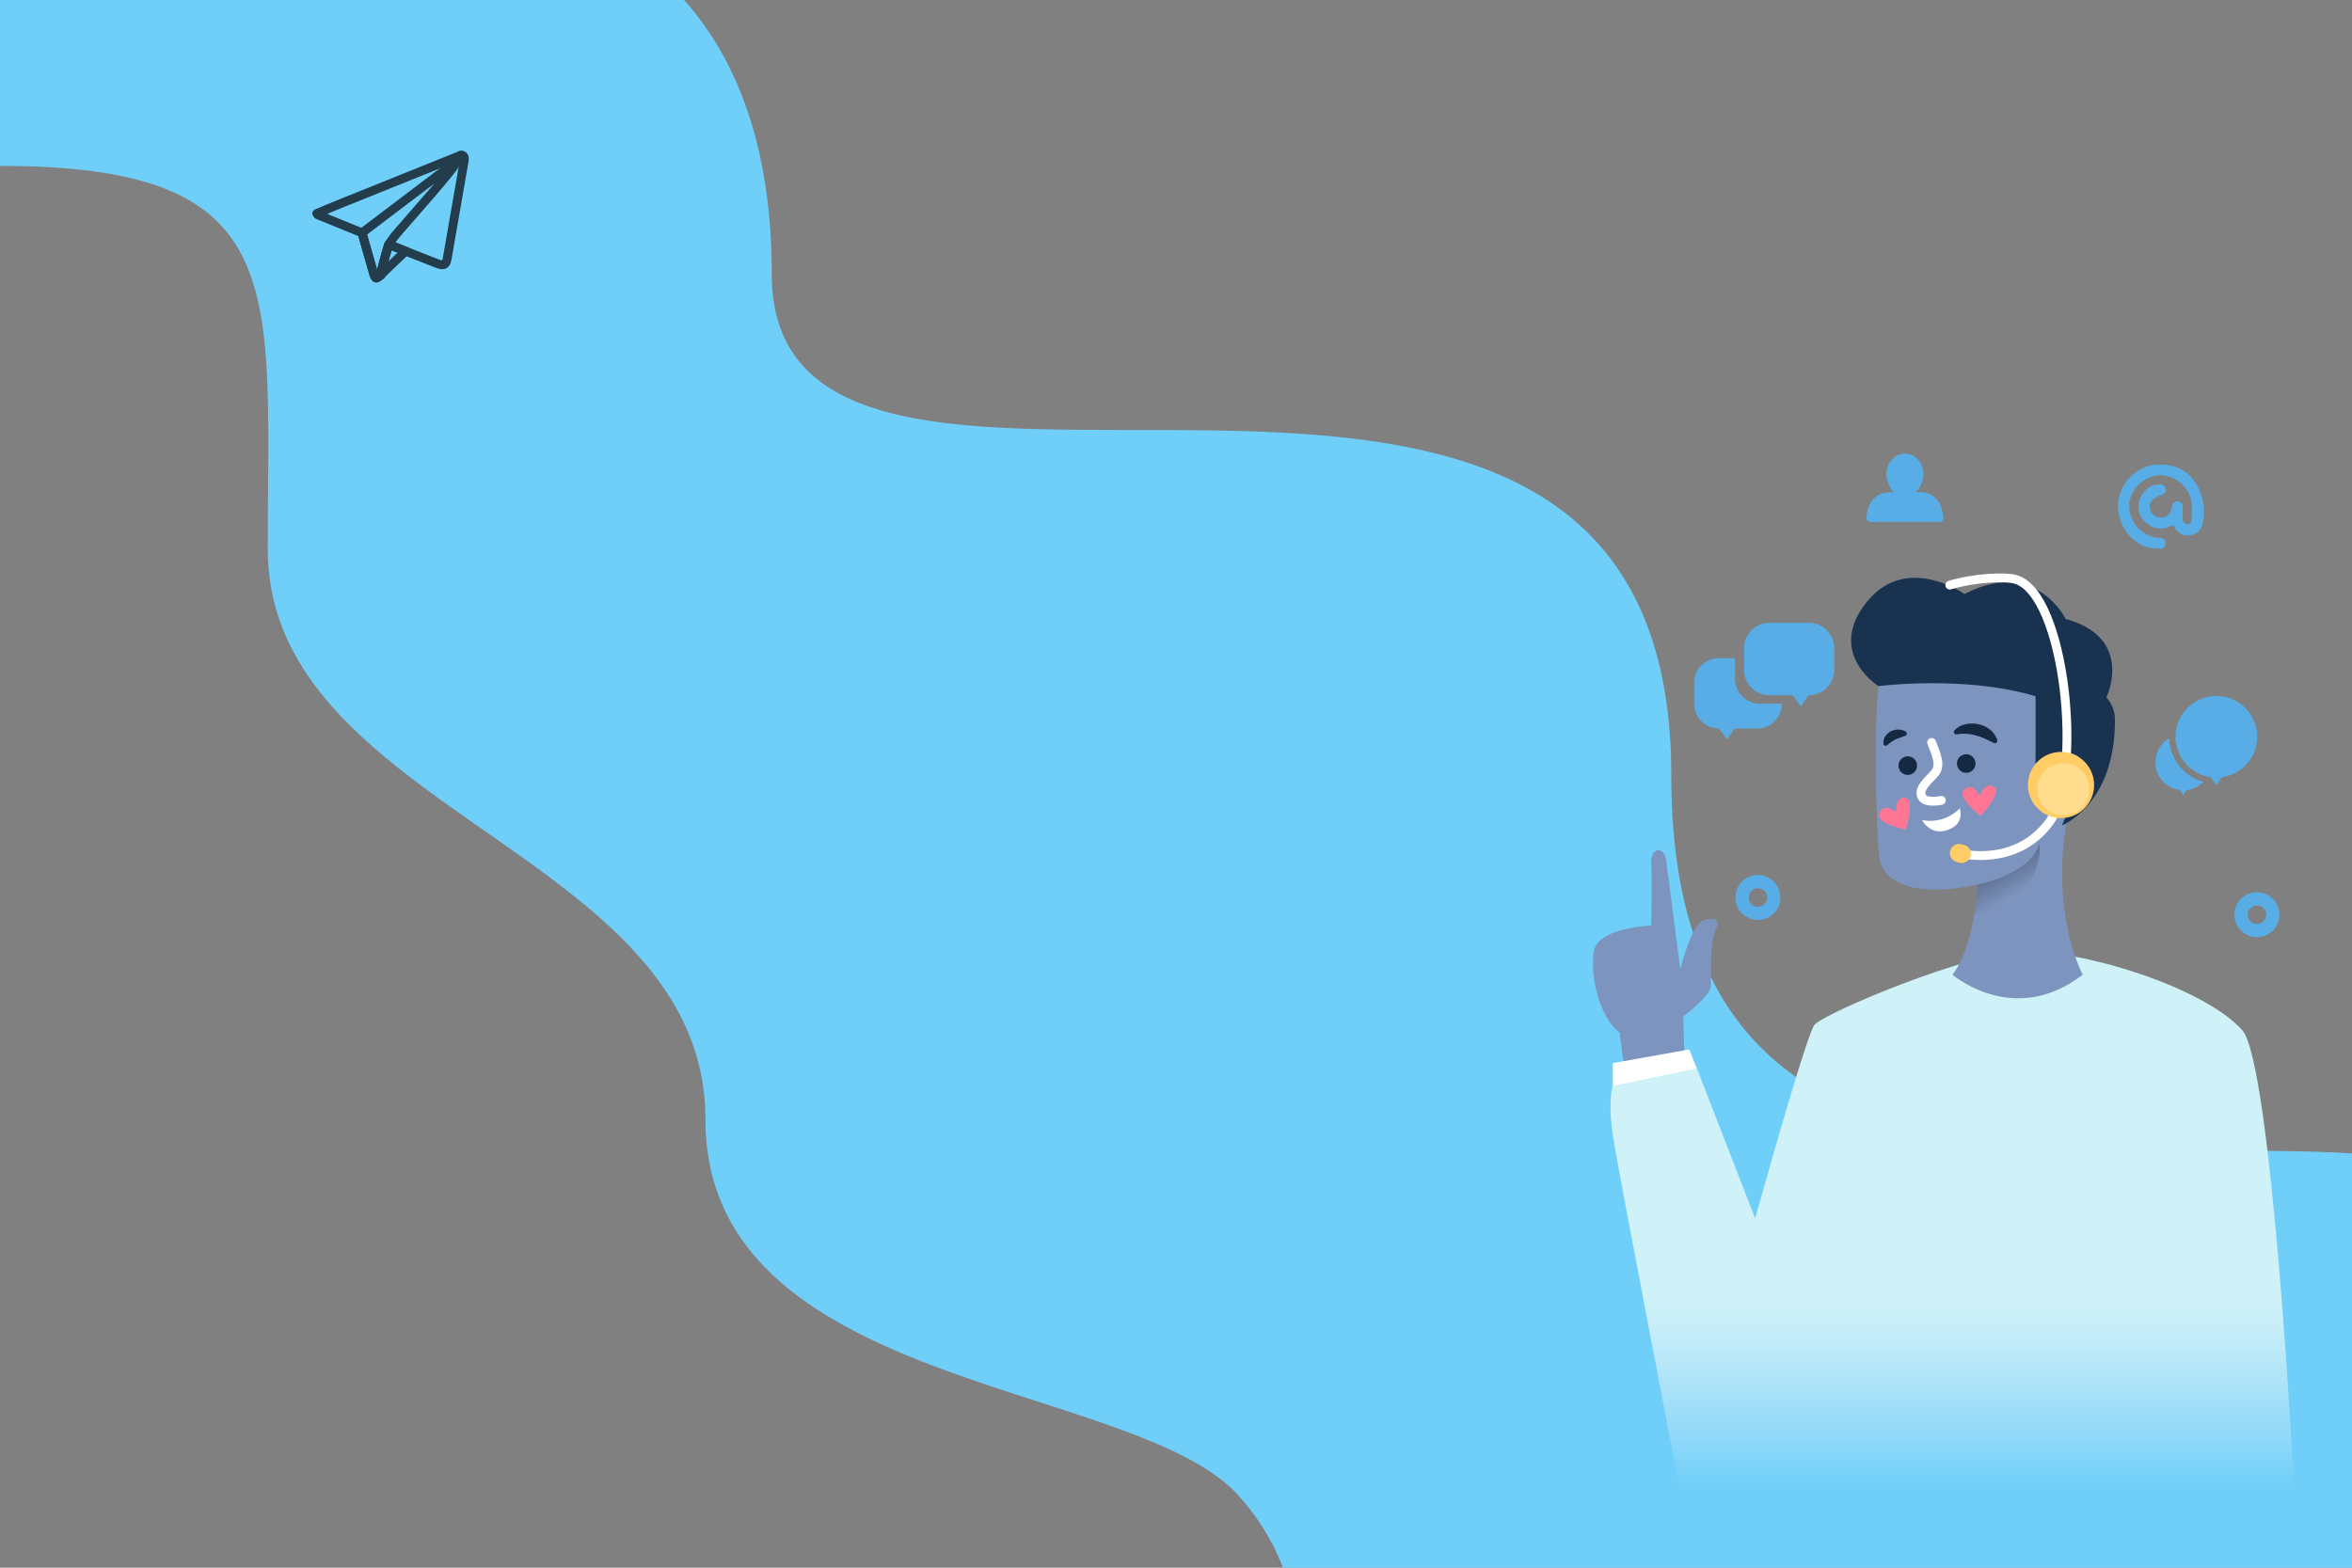 <svg xmlns="http://www.w3.org/2000/svg" xmlns:xlink="http://www.w3.org/1999/xlink" viewBox="0 0 532.37 354.91"><rect x="0" y="0" width="532.37" height="354.91" fill="#808080" stroke="none"/><defs><style>.cls-1{isolation:isolate;}.cls-2{fill:#70cff9;}.cls-3{fill:#58ade6;}.cls-4,.cls-8{fill:none;stroke-linecap:round;stroke-linejoin:round;stroke-width:2px;}.cls-4{stroke:#243d4c;}.cls-5{fill:url(#linear-gradient);}.cls-6{fill:#7d94be;}.cls-7{fill:#18324f;}.cls-8{stroke:#fff;}.cls-9{fill:#152942;}.cls-10{fill:#fff;}.cls-11{fill:#ff7694;mix-blend-mode:multiply;}.cls-12{fill:url(#linear-gradient-2);}.cls-13{fill:#fc6;}.cls-14{fill:#fedd8e;}</style><linearGradient id="linear-gradient" x1="441.95" y1="337.64" x2="441.95" y2="215.37" gradientUnits="userSpaceOnUse"><stop offset="0.01" stop-color="#edf2f8" stop-opacity="0"/><stop offset="0.35" stop-color="#cff2f8"/></linearGradient><linearGradient id="linear-gradient-2" x1="452.66" y1="196.13" x2="456.85" y2="203.39" gradientUnits="userSpaceOnUse"><stop offset="0.07" stop-color="#5f6f91"/><stop offset="0.88" stop-color="#5f6f91" stop-opacity="0"/></linearGradient></defs><title>Asset 7</title><g class="cls-1"><g id="Layer_2" data-name="Layer 2"><g id="BACKGROUND"><path class="cls-2" d="M532.37,261.13c-63.93-3.85-154.08,15.95-154.08-85.69,0-137.88-203.61-32.18-203.61-113.47,0-25.1-6.08-46.61-19.89-62H0V37.56c66.32,0,60.61,27.34,60.61,86.71s99.07,68.63,99.07,129.17,94.51,58.95,119.77,84.2a52.36,52.36,0,0,1,10.95,17.27h242Z"/></g><g id="OBJECTS"><path class="cls-3" d="M501.62,157.57a9.27,9.27,0,0,0-9.19,8.51q0,.36,0,.72a9.2,9.2,0,0,0,7.67,9.1.68.68,0,0,1,.44.27l1.15,1.55,1-1.51a.71.71,0,0,1,.47-.3,9.23,9.23,0,0,0-1.5-18.34Z"/><path class="cls-3" d="M491,167.13a6.37,6.37,0,0,0-3.12,5.45,6.31,6.31,0,0,0,5.26,6.24.71.71,0,0,1,.44.27l.64.87.55-.83a.67.67,0,0,1,.46-.3,6.36,6.36,0,0,0,3.49-1.82A10.57,10.57,0,0,1,491,167.13Z"/><path class="cls-3" d="M439.22,118.17a.75.75,0,0,1-.26,0H423.33a.85.85,0,0,1-.85-.85c0-.19,0-4.47,3.58-5.61a5.78,5.78,0,0,1,1.75-.26c.37,0,.64,0,.83,0-.07-.11-.16-.22-.23-.32A6,6,0,0,1,427,107a4.84,4.84,0,0,1,2.79-4.07l.09,0a3.47,3.47,0,0,1,1.31-.25,3.51,3.51,0,0,1,1.29.24l.1,0a4.86,4.86,0,0,1,2.79,4.07,5.91,5.91,0,0,1-1.45,4.11l-.23.32c.19,0,.46,0,.84,0a4.83,4.83,0,0,1,4.69,3,7.83,7.83,0,0,1,.63,2.85A.85.85,0,0,1,439.22,118.17Z"/><path class="cls-3" d="M398.33,159.3a5.61,5.61,0,0,1-5.61-5.6V149h-3.65a5.53,5.53,0,0,0-1.72.27,5.59,5.59,0,0,0-3.88,5.33v4.73a5.61,5.61,0,0,0,5.6,5.6h-.3a.69.69,0,0,1,.55.29l1.55,2.17,1.53-2.17a.66.66,0,0,1,.55-.29h4.75a5.52,5.52,0,0,0,1.72-.26,5.61,5.61,0,0,0,3.89-5.3.87.87,0,0,0-.22-.05Z"/><path class="cls-3" d="M409.42,141h-8.89a5.77,5.77,0,0,0-5.77,5.76v4.87a5.75,5.75,0,0,0,4,5.49,5.84,5.84,0,0,0,1.77.27h4.89a.68.68,0,0,1,.57.3l1.57,2.23,1.6-2.24a.7.7,0,0,1,.57-.29h-.32a5.76,5.76,0,0,0,5.76-5.76v-4.87a5.75,5.75,0,0,0-4-5.49A5.83,5.83,0,0,0,409.42,141Z"/><path class="cls-3" d="M397.91,208.27a5.09,5.09,0,1,1,5.08-5.09A5.1,5.1,0,0,1,397.91,208.27Zm0-7.17a2.09,2.09,0,1,0,2.08,2.08A2.09,2.09,0,0,0,397.91,201.1Z"/><path class="cls-3" d="M510.85,212.17a5.09,5.09,0,1,1,5.09-5.09A5.09,5.09,0,0,1,510.85,212.17Zm0-7.17a2.09,2.09,0,1,0,2.09,2.08A2.08,2.08,0,0,0,510.85,205Z"/><path class="cls-3" d="M496.08,108.15c-1.47-1.64-4.18-3.46-8.75-2.87a9.61,9.61,0,0,0-7.92,9.68c.26,4.94,4,9,8.42,9.21a2.6,2.6,0,0,1,.37,0,3.54,3.54,0,0,0,.63.06,1.15,1.15,0,0,0,1.28-1,1.18,1.18,0,0,0-.2-1,1.74,1.74,0,0,0-1.3-.5,4.4,4.4,0,0,1-.45,0,12.78,12.78,0,0,1-1.39-.33,7.39,7.39,0,0,1-4.79-7.7,7.47,7.47,0,0,1,6.72-6.11,7.3,7.3,0,0,1,7.42,8v.53q0,.54,0,1.08a1.68,1.68,0,0,1-.28,1.2.88.88,0,0,1-.65.23c-.56,0-1.12-.15-1.15-1.47,0-.36,0-.72,0-1.08s0-.89,0-1.33a1.15,1.15,0,0,0-1-1.21,1.17,1.17,0,0,0-1.33.84l0,.11c-.11.3-.21.6-.29.9a2.21,2.21,0,0,1-2.45,1.74,2.3,2.3,0,0,1-2.31-2.16c-.14-.82,0-1.89,2.21-2.77l.21-.08c.43-.15,1.43-.51,1.08-1.65a1.27,1.27,0,0,0-1.58-.77l-.26,0a3.29,3.29,0,0,0-1.16.27,5.17,5.17,0,0,0-2.73,2.87,4.74,4.74,0,0,0,0,3.68,5.28,5.28,0,0,0,3,2.84,4.66,4.66,0,0,0,3.68-.18c.78-.38.85-.31,1.22.4a3.22,3.22,0,0,0,3.29,1.57,3.12,3.12,0,0,0,2.87-2.3A12,12,0,0,0,496.08,108.15Z"/><path class="cls-4" d="M86.17,62.29c.4-2.37,1.81-6.94,1.81-6.94l3.84,1.51S87.92,60.51,86.17,62.29Z"/><path class="cls-4" d="M104.79,35.23c-.4-.29-.76,0-1.1.16q-12.14,4.88-24.25,9.77c-2.57,1-5.13,2.1-7.74,3.17.15.19.19.3.26.32l10,4.07c.87,3.1,1.74,6.19,2.64,9.28.36,1.23,1.6.29,1.6.29A54.39,54.39,0,0,1,88,55.35h0c1.19.45,9,3.57,11,4.33,1.46.56,2,.28,2.24-1.28q1.92-11,3.83-22C105.08,36,105.24,35.55,104.79,35.23Z"/><path class="cls-4" d="M103.28,36.67c-.22,1.33-9.86,11.95-13.71,16.48-.58.68-1.59,2.2-1.59,2.2s-1.41,4.57-1.81,6.94c-.94,1-1.24.94-1.6-.29-.9-3.09-1.77-6.18-2.64-9.28,6.87-5.24,21.09-16,21.32-16.08Z"/><path class="cls-5" d="M507.51,233.21c-8.86-9.88-36.73-18.3-50-17.82-12.39.45-43.87,13.67-46.74,16.54-1.26,1.26-7.19,21.47-13.5,43.89l-13.17-33.88-19.06,3.95s-1.14,3.3,0,11,15.28,80.78,15.28,80.78h139S514.33,240.8,507.51,233.21Z"/><path class="cls-6" d="M381,230.13s6.25-4.67,6.25-6.95-.11-10.18,1-12.46.24-3.36-2.63-2.4-5.28,11.15-5.28,11.15-2.87-22.17-3.23-24.93-3.6-3.12-3.36,1.2,0,13.78,0,13.78-11.85.47-12.93,5.63,1.08,15.1,5.75,18.58l1.32,9.83,13.42-3.12Z"/><path class="cls-6" d="M447.69,200.24s-.72,13.95-5.75,20.43c0,0,13.9,12,29.48,0,0,0-7.91-14.63-3.12-37.4,0,0,9.59-3.83,6.95-24s-43.05-39.07-49.85-5c-1.44,7.19-.72,35,0,40S432.35,203.53,447.69,200.24Z"/><path class="cls-7" d="M460.75,157.63V177.1h1.68s1-8.36,6.83-6.41-1,12.58-1,12.58l-1.55,3.6s12-4.68,12-23.73a7.46,7.46,0,0,0-1.93-5.25s6.48-13.45-9.22-17.76c0,0-6.83-14-22.89-5.64,0,0-13.3-9.46-22.29,2s2.81,18.84,2.81,18.84S444.81,152.83,460.75,157.63Z"/><path class="cls-8" d="M437.22,168.08c.88,2.32,2.25,5.14.75,6.9s-4,3.64-2.9,5.5c.9,1.5,4.35.72,4.35.72"/><path class="cls-9" d="M447.14,173.05a2.1,2.1,0,1,1-1.91-2.28A2.11,2.11,0,0,1,447.14,173.05Z"/><path class="cls-9" d="M433.91,173.52a2.1,2.1,0,1,1-1.91-2.28A2.11,2.11,0,0,1,433.91,173.52Z"/><path class="cls-10" d="M443.59,183a9.41,9.41,0,0,1-8.53,2.66s1.7,3.34,5.26,2.39C445,186.79,443.59,183,443.59,183Z"/><path class="cls-9" d="M442.37,165.38a4.56,4.56,0,0,1,2.56-1.42,7,7,0,0,1,2.89,0,6,6,0,0,1,2.63,1.24,4.84,4.84,0,0,1,1.62,2.35.53.53,0,0,1-.37.67.58.58,0,0,1-.37,0l0,0c-.8-.37-1.43-.73-2.09-1a13,13,0,0,0-2-.72,11,11,0,0,0-2.1-.37,8.36,8.36,0,0,0-2.17.12h-.1a.52.52,0,0,1-.6-.41A.53.53,0,0,1,442.37,165.38Z"/><path class="cls-9" d="M426.33,168.45a2.47,2.47,0,0,1,.4-1.75,3.26,3.26,0,0,1,1.36-1.19,3.75,3.75,0,0,1,1.68-.34,3.34,3.34,0,0,1,1.55.43.56.56,0,0,1,.2.75.45.45,0,0,1-.22.21l-.07,0a3.74,3.74,0,0,1-.64.26l-.58.21c-.36.14-.7.25-1,.4a6.35,6.35,0,0,0-.83.48,11.11,11.11,0,0,0-.88.68l-.18.14a.49.49,0,0,1-.7-.08A.46.46,0,0,1,426.33,168.45Z"/><path class="cls-11" d="M429.19,183.9s-.3-3.49,1.87-3.32c2.61.2.27,7.24.27,7.24s-7-1.33-5.89-3.82S429.19,183.9,429.19,183.9Z"/><path class="cls-11" d="M448.07,180.24s1.24-3.29,3.12-2.2c2.27,1.3-2.88,6.65-2.88,6.65s-5.72-4.21-3.66-6S448.07,180.24,448.07,180.24Z"/><polygon class="cls-10" points="382.33 237.59 365.05 240.68 365.05 245.9 384.11 241.94 382.33 237.59"/><path class="cls-12" d="M461.59,191c-1.68,6.24-11.78,8.8-14,9.28h.09a64.16,64.16,0,0,1-.78,6.58h0C459.46,206.52,462.31,194.3,461.59,191Z"/><path class="cls-8" d="M443.72,193.21s12.62,3.28,20.23-7.2,3.61-51.75-7.83-54.88c-2.19-.6-9.06-.38-14.79,1.33"/><path class="cls-13" d="M473.8,179.43a7.49,7.49,0,1,1-5.56-9A7.5,7.5,0,0,1,473.8,179.43Z"/><path class="cls-13" d="M443.55,195.3l-.61-.14a2.09,2.09,0,0,1-1.54-2.5h0a2.08,2.08,0,0,1,2.5-1.53l.61.14a2.09,2.09,0,0,1,1.54,2.5h0A2.08,2.08,0,0,1,443.55,195.3Z"/><path class="cls-14" d="M472.75,180.07a5.88,5.88,0,1,1-4.36-7.08A5.88,5.88,0,0,1,472.75,180.07Z"/></g></g></g></svg>